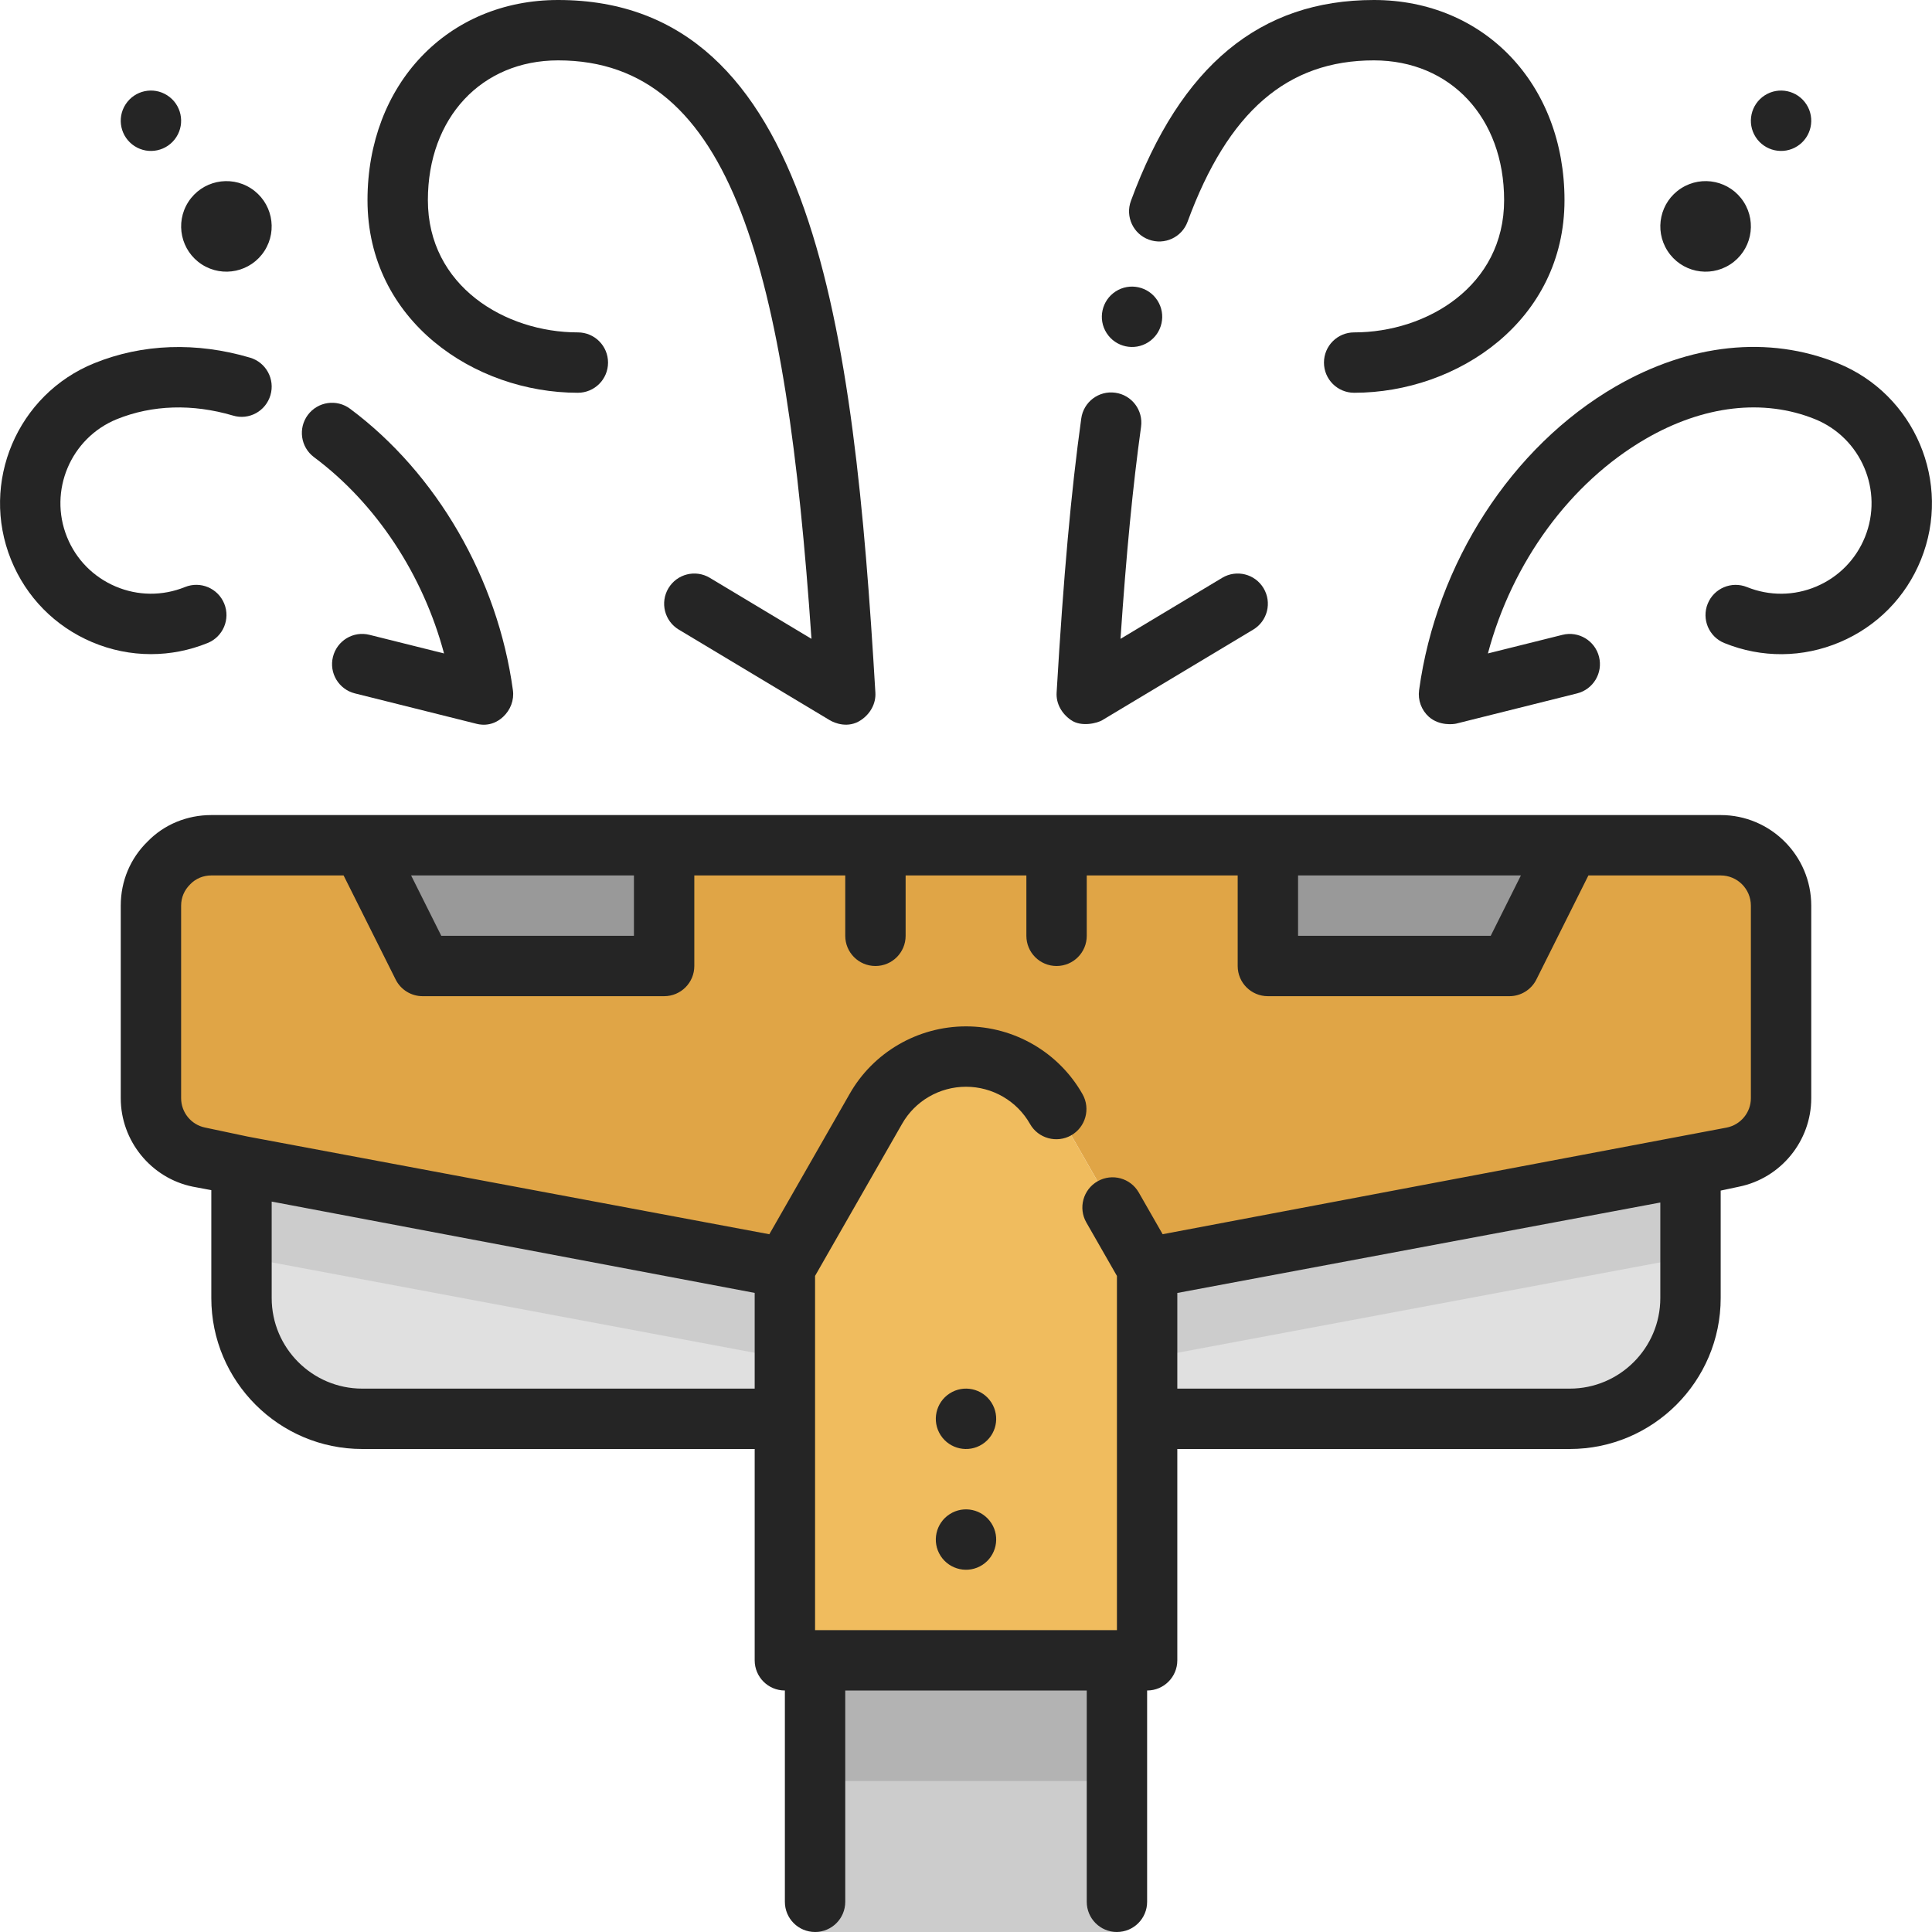 <svg id="Layer_1" enable-background="new 0 0 64 64" height="512" viewBox="0 0 64 64" width="512" xmlns="http://www.w3.org/2000/svg"><g><g><path d="m35 28h7v4h8l2-4h5c1.1 0 2 .9 2 2v6.38c0 .94-.66 1.76-1.59 1.95l-1.41.3-18 3.37-3.01-5.26c-.61-1.08-1.75-1.74-2.99-1.74s-2.38.66-2.99 1.74l-3.01 5.26-18-3.37-1.41-.3c-.93-.19-1.59-1.01-1.59-1.95v-6.38c0-.55.22-1.05.59-1.41.36-.37.86-.59 1.41-.59h5l2 4h8v-4h7z" fill="#e0a546"/><path d="m38 47v8h-1-10-1v-8-5l3.01-5.26c.61-1.08 1.75-1.74 2.99-1.74s2.38.66 2.99 1.74l3.01 5.26z" fill="#f0bc5e"/><path d="m52 28-2 4h-8v-4z" fill="#999"/><path d="m22 28v4h-8l-2-4z" fill="#999"/><path d="m26 42v5h-14c-2.209 0-4-1.791-4-4v-4.37z" fill="#e0e0e0"/><path d="m56 38.63v4.37c0 2.209-1.791 4-4 4h-14v-5z" fill="#e0e0e0"/><g fill="#ccc"><path d="m8 38.63v3l18 3.37v-3z"/><path d="m38 42v3l18-3.37v-3z"/><path d="m27 55h10v9h-10z"/></g><path d="m27 55h10v4h-10z" fill="#b3b3b3"/></g><g fill="#252525"><path d="m6.688 8.761c.697.448 1.625.247 2.073-.45s.247-1.625-.45-2.073c-.696-.448-1.624-.246-2.072.45s-.247 1.625.449 2.073z"/><path d="m4.459 4.841c.464.299 1.083.165 1.382-.3.299-.464.165-1.083-.3-1.382-.464-.299-1.083-.165-1.382.3-.299.464-.165 1.083.3 1.382z"/><path d="m19.142 13.011c.553 0 1-.447 1-1s-.447-1-1-1c-2.408 0-4.968-1.535-4.968-4.38 0-2.727 1.774-4.631 4.315-4.631 5.785 0 7.556 6.992 8.392 19.162l-3.366-2.02c-.474-.285-1.088-.131-1.372.343s-.131 1.088.343 1.372l5 3c.158.095.609.283 1.033-.002.308-.206.502-.544.479-.914-.714-12.089-2.055-22.941-10.509-22.941-3.659 0-6.315 2.789-6.315 6.631 0 3.993 3.543 6.38 6.968 6.38z"/><path d="m57.312 8.761c.697-.448.898-1.376.45-2.073s-1.376-.898-2.073-.45-.898 1.376-.45 2.073 1.376.899 2.073.45z"/><path d="m59.541 4.841c.464-.299.599-.918.3-1.382s-.918-.599-1.382-.3-.599.918-.3 1.382.918.599 1.382.3z"/><path d="m31.459 50.159c-.464.299-.599.918-.3 1.382s.918.599 1.382.3.599-.918.3-1.382c-.299-.465-.918-.599-1.382-.3z"/><path d="m31.459 46.159c-.464.299-.599.918-.3 1.382s.918.599 1.382.3.599-.918.3-1.382c-.299-.465-.918-.599-1.382-.3z"/><path d="m38.041 11.335c.464-.299.599-.918.3-1.382s-.918-.599-1.382-.3-.599.918-.3 1.382c.299.465.918.599 1.382.3z"/><path d="m60.875 12.031c-2.288-.928-4.902-.649-7.36.774-3.438 1.994-5.932 5.849-6.506 10.06-.044.328.077.658.324.88.354.312.829.245.909.225l4-1c.536-.134.862-.677.728-1.212-.134-.537-.679-.862-1.212-.728l-2.469.616c.8-3.011 2.719-5.655 5.229-7.11 1.914-1.109 3.903-1.339 5.606-.651 1.532.621 2.275 2.374 1.655 3.907-.301.742-.873 1.324-1.611 1.637-.736.312-1.551.319-2.296.019-.512-.207-1.095.038-1.302.552-.207.512.04 1.095.552 1.302 1.237.502 2.596.491 3.827-.03 1.229-.521 2.183-1.49 2.684-2.729 1.035-2.557-.203-5.478-2.758-6.512z"/><path d="m35.481 23.855c.347.239.875.097 1.033.002l5-3c.474-.284.627-.898.343-1.372-.283-.474-.897-.628-1.372-.343l-3.367 2.021c.193-2.849.409-5.065.681-7.025.076-.547-.306-1.053-.853-1.128-.55-.078-1.053.306-1.128.853-.337 2.429-.589 5.229-.816 9.079-.023.37.174.704.479.913z"/><path d="m38.057 7.938c.519.191 1.094-.076 1.283-.594 1.34-3.646 3.301-5.344 6.171-5.344 2.541 0 4.315 1.904 4.315 4.631 0 2.845-2.56 4.38-4.968 4.38-.553 0-1 .447-1 1s.447 1 1 1c3.425 0 6.968-2.387 6.968-6.38 0-3.842-2.656-6.631-6.315-6.631-3.771 0-6.402 2.177-8.048 6.655-.191.519.075 1.093.594 1.283z"/><path d="m14.709 21.646-2.467-.616c-.536-.136-1.078.19-1.212.728-.135.535.191 1.078.728 1.212l4 1c.08.021.51.147.909-.225.243-.226.369-.552.324-.88-.504-3.697-2.521-7.184-5.394-9.324-.443-.33-1.068-.239-1.399.204-.33.443-.238 1.069.204 1.399 2.065 1.539 3.612 3.899 4.307 6.502z"/><path d="m6.877 21.301c.512-.207.759-.79.552-1.302-.207-.513-.789-.76-1.302-.552-.745.301-1.561.293-2.296-.019-.738-.313-1.311-.895-1.611-1.637-.62-1.533.123-3.286 1.655-3.907 1.171-.472 2.499-.514 3.842-.118.533.161 1.086-.146 1.242-.676.156-.529-.146-1.086-.676-1.242-1.777-.525-3.563-.463-5.158.183-2.555 1.034-3.793 3.955-2.759 6.511.501 1.238 1.454 2.207 2.684 2.729.628.266 1.289.398 1.95.398.636 0 1.271-.122 1.877-.368z"/><path d="m57 27h-50c-.812 0-1.566.316-2.107.873-.577.561-.893 1.315-.893 2.127v6.38c0 1.414 1.005 2.646 2.382 2.929l.618.116v3.575c0 2.757 2.243 5 5 5h13v7c0 .553.447 1 1 1v7c0 .553.447 1 1 1s1-.447 1-1v-7h8v7c0 .553.447 1 1 1s1-.447 1-1v-7c.553 0 1-.447 1-1v-7h13c2.757 0 5-2.243 5-5v-3.56l.61-.13c1.385-.283 2.39-1.516 2.39-2.93v-6.38c0-1.654-1.346-3-3-3zm-14 2h7.382l-1 2h-6.382zm-22 0v2h-6.382l-1-2zm-9 17c-1.654 0-3-1.346-3-3v-3.196l16 3.025v3.171zm40 0h-13v-3.169l16-2.996v3.165c0 1.654-1.346 3-3 3zm6-9.62c0 .469-.332.877-.798.972l-18.688 3.533-.791-1.382c-.274-.479-.884-.646-1.365-.371-.479.274-.646.886-.371 1.365l1.013 1.77v11.733h-10v-11.734l2.88-5.033c.43-.761 1.242-1.233 2.12-1.233s1.69.472 2.12 1.232c.271.481.884.647 1.362.379.48-.272.65-.882.379-1.363-.784-1.387-2.263-2.248-3.861-2.248s-3.077.861-3.858 2.243l-2.657 4.643-17.277-3.235-1.418-.3c-.458-.094-.79-.502-.79-.971v-6.38c0-.267.103-.514.307-.713.179-.184.426-.287.693-.287h4.382l1.724 3.447c.169.339.515.553.894.553h8c.553 0 1-.447 1-1v-3h5v2c0 .553.447 1 1 1s1-.447 1-1v-2h4v2c0 .553.447 1 1 1s1-.447 1-1v-2h5v3c0 .553.447 1 1 1h8c.379 0 .725-.214.895-.553l1.723-3.447h4.382c.552 0 1 .448 1 1z"/></g></g></svg>